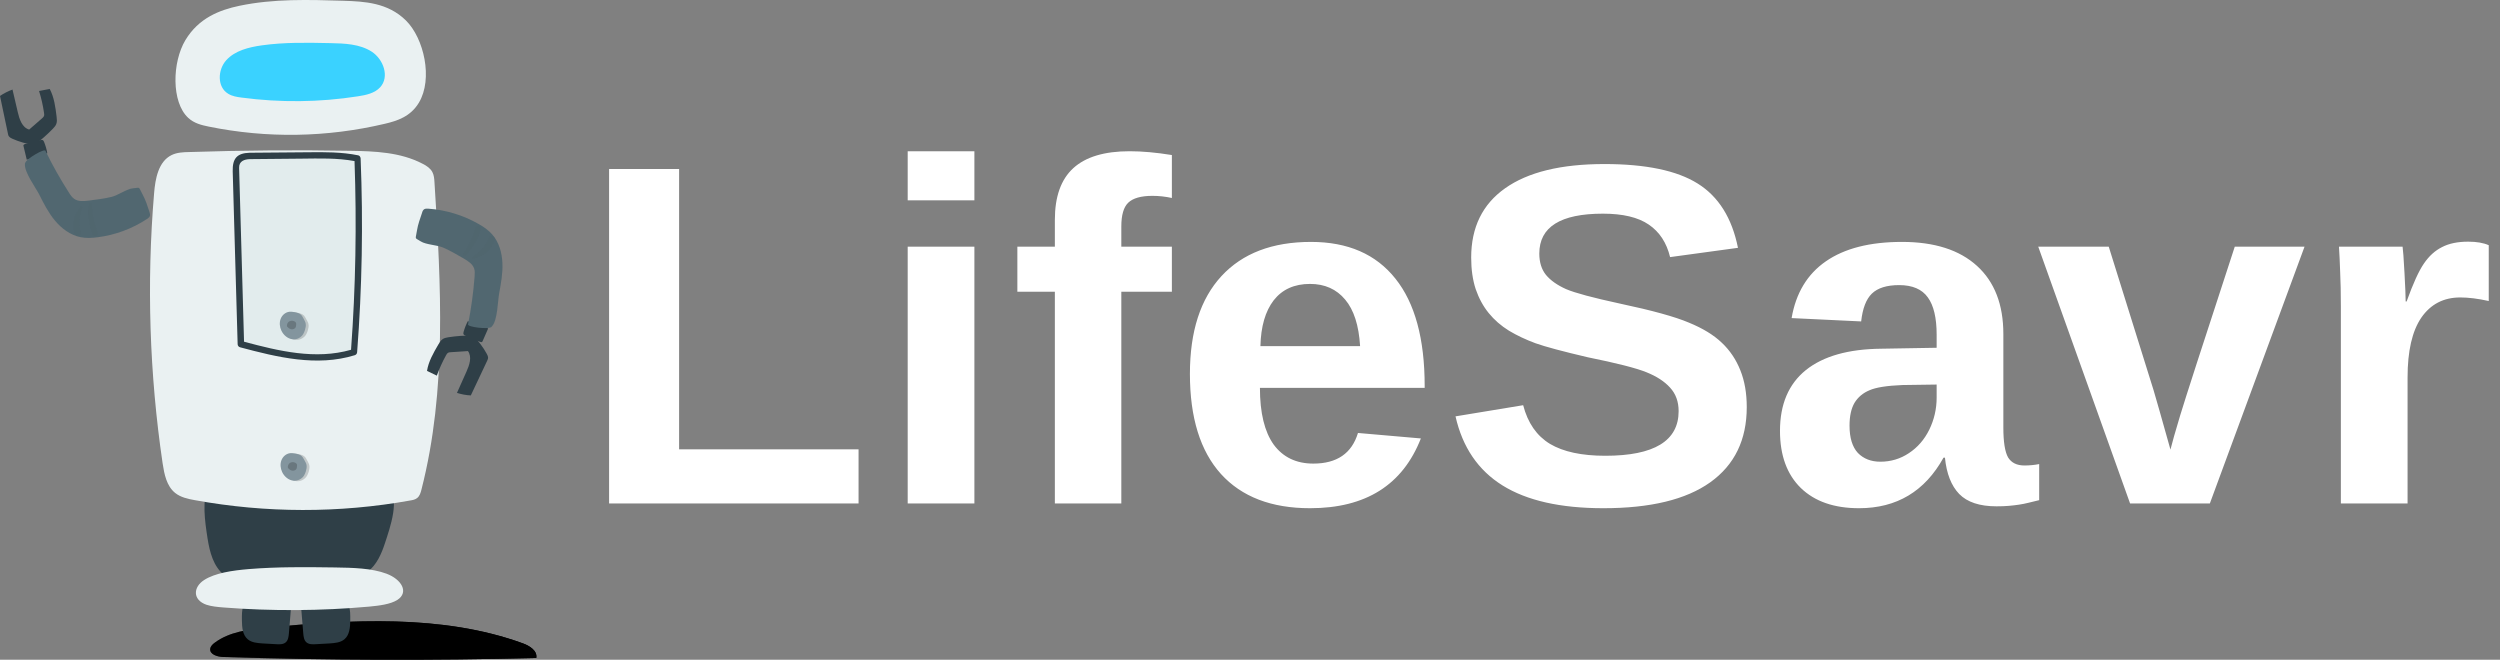 <svg width="144" height="38" viewBox="0 0 144 38" fill="none" xmlns="http://www.w3.org/2000/svg">
<rect x="0" y="0" width="144" height="38" fill="#808080" stroke="none"/>
<path d="M35.084 29V9.736H39.117V25.883H49.453V29H35.084ZM52.283 11.541V8.711H56.125V11.541H52.283ZM52.283 29V14.207H56.125V29H52.283ZM64.588 16.805V29H60.76V16.805H58.6V14.207H60.76V12.662C60.76 11.322 61.115 10.329 61.826 9.682C62.537 9.035 63.617 8.711 65.066 8.711C65.787 8.711 66.598 8.784 67.5 8.93V11.404C67.126 11.322 66.753 11.281 66.379 11.281C65.723 11.281 65.258 11.413 64.984 11.678C64.72 11.933 64.588 12.389 64.588 13.045V14.207H67.5V16.805H64.588ZM75.457 29.273C73.233 29.273 71.524 28.617 70.33 27.305C69.136 25.983 68.539 24.06 68.539 21.535C68.539 19.092 69.145 17.215 70.357 15.902C71.57 14.59 73.288 13.934 75.512 13.934C77.635 13.934 79.258 14.64 80.379 16.053C81.5 17.456 82.061 19.516 82.061 22.232V22.342H72.572C72.572 23.782 72.837 24.871 73.365 25.609C73.903 26.338 74.664 26.703 75.648 26.703C77.007 26.703 77.863 26.115 78.219 24.939L81.842 25.254C80.794 27.934 78.665 29.273 75.457 29.273ZM75.457 16.354C74.555 16.354 73.857 16.668 73.365 17.297C72.882 17.926 72.627 18.805 72.6 19.936H78.342C78.269 18.741 77.982 17.848 77.481 17.256C76.979 16.654 76.305 16.354 75.457 16.354ZM100.613 23.449C100.613 25.336 99.912 26.781 98.508 27.783C97.113 28.777 95.062 29.273 92.356 29.273C89.885 29.273 87.949 28.836 86.545 27.961C85.141 27.086 84.239 25.76 83.838 23.982L87.734 23.34C87.999 24.361 88.514 25.104 89.279 25.568C90.045 26.024 91.107 26.252 92.465 26.252C95.281 26.252 96.689 25.395 96.689 23.682C96.689 23.135 96.525 22.684 96.197 22.328C95.878 21.973 95.422 21.676 94.83 21.439C94.247 21.203 93.121 20.915 91.453 20.578C90.013 20.241 89.01 19.972 88.445 19.771C87.88 19.562 87.37 19.32 86.914 19.047C86.458 18.764 86.071 18.427 85.752 18.035C85.433 17.643 85.182 17.183 85 16.654C84.827 16.126 84.74 15.52 84.74 14.836C84.74 13.095 85.392 11.764 86.695 10.844C88.008 9.914 89.913 9.449 92.41 9.449C94.798 9.449 96.589 9.823 97.783 10.57C98.986 11.318 99.761 12.553 100.107 14.275L96.197 14.809C95.997 13.979 95.587 13.355 94.967 12.935C94.356 12.516 93.477 12.307 92.328 12.307C89.885 12.307 88.664 13.072 88.664 14.604C88.664 15.105 88.792 15.515 89.047 15.834C89.311 16.153 89.699 16.426 90.209 16.654C90.719 16.873 91.754 17.151 93.312 17.488C95.163 17.88 96.484 18.245 97.277 18.582C98.079 18.91 98.713 19.297 99.178 19.744C99.643 20.182 99.998 20.71 100.244 21.33C100.49 21.941 100.613 22.647 100.613 23.449ZM107.08 29.273C105.649 29.273 104.533 28.886 103.73 28.111C102.928 27.328 102.527 26.229 102.527 24.816C102.527 23.285 103.024 22.119 104.018 21.316C105.02 20.514 106.469 20.104 108.365 20.086L111.551 20.031V19.279C111.551 18.313 111.382 17.598 111.045 17.133C110.708 16.659 110.156 16.422 109.391 16.422C108.68 16.422 108.156 16.586 107.818 16.914C107.49 17.233 107.285 17.766 107.203 18.514L103.197 18.322C103.443 16.882 104.1 15.793 105.166 15.055C106.242 14.307 107.704 13.934 109.555 13.934C111.423 13.934 112.863 14.394 113.875 15.315C114.887 16.235 115.393 17.543 115.393 19.238V24.625C115.393 25.454 115.484 26.029 115.666 26.348C115.857 26.658 116.172 26.812 116.609 26.812C116.901 26.812 117.184 26.785 117.457 26.73V28.809C117.229 28.863 117.024 28.913 116.842 28.959C116.66 29.005 116.477 29.041 116.295 29.068C116.113 29.096 115.917 29.119 115.707 29.137C115.507 29.155 115.27 29.164 114.996 29.164C114.03 29.164 113.314 28.927 112.85 28.453C112.394 27.979 112.12 27.282 112.029 26.361H111.947C110.872 28.303 109.249 29.273 107.08 29.273ZM111.551 22.15L109.582 22.178C108.689 22.214 108.055 22.314 107.682 22.479C107.308 22.634 107.021 22.875 106.82 23.203C106.629 23.531 106.533 23.969 106.533 24.516C106.533 25.217 106.693 25.741 107.012 26.088C107.34 26.425 107.773 26.594 108.311 26.594C108.912 26.594 109.459 26.43 109.951 26.102C110.452 25.773 110.844 25.322 111.127 24.748C111.41 24.165 111.551 23.549 111.551 22.902V22.15ZM127.287 29H122.693L117.402 14.207H121.463L124.047 22.479C124.184 22.934 124.507 24.074 125.018 25.896C125.109 25.523 125.296 24.866 125.578 23.928C125.861 22.989 126.909 19.749 128.723 14.207H132.742L127.287 29ZM134.834 29V17.68C134.834 16.869 134.82 16.194 134.793 15.656C134.775 15.109 134.752 14.626 134.725 14.207H138.389C138.416 14.371 138.452 14.872 138.498 15.711C138.544 16.54 138.566 17.092 138.566 17.365H138.621C138.995 16.326 139.327 15.597 139.619 15.178C139.911 14.749 140.257 14.435 140.658 14.234C141.059 14.025 141.561 13.92 142.162 13.92C142.654 13.92 143.051 13.988 143.352 14.125V17.338C142.732 17.201 142.185 17.133 141.711 17.133C140.754 17.133 140.007 17.52 139.469 18.295C138.94 19.07 138.676 20.218 138.676 21.74V29H134.834Z" fill="white"/>
<path d="M15.324 36.157C14.291 36.257 13.208 36.397 12.371 37.017C12.248 37.106 12.131 37.218 12.108 37.368C12.069 37.698 12.516 37.832 12.851 37.843C18.863 38.033 24.875 38.049 30.888 37.899C30.966 37.486 30.503 37.195 30.112 37.056C25.473 35.364 20.147 35.688 15.324 36.157Z" fill="url(#paint0_linear)"/>
<path d="M15.324 36.157C14.291 36.257 13.208 36.397 12.371 37.017C12.248 37.106 12.131 37.218 12.108 37.368C12.069 37.698 12.516 37.832 12.851 37.843C18.863 38.033 24.875 38.049 30.888 37.899C30.966 37.486 30.503 37.195 30.112 37.056C25.473 35.364 20.147 35.688 15.324 36.157Z" fill="url(#paint1_linear)"/>
<path d="M11.996 28.051C11.633 28.805 11.795 29.994 11.957 31.026C12.08 31.802 12.292 32.629 12.906 33.114C13.252 33.388 13.682 33.522 14.112 33.628C16.077 34.102 18.171 34.035 20.096 33.438C20.482 33.315 20.872 33.17 21.191 32.925C21.698 32.528 21.972 31.903 22.173 31.289C22.447 30.451 23.122 28.565 22.285 28.101C21.548 27.694 19.181 28.196 18.299 28.191C17.629 28.191 16.959 28.18 16.3 28.023C15.547 27.85 14.81 27.487 14.051 27.348C12.878 27.13 12.281 27.459 11.996 28.051Z" fill="#2F3F47"/>
<path d="M16.786 34.717C16.792 34.65 16.797 34.583 16.803 34.51C16.222 34.114 15.201 34.242 14.587 34.443C13.928 34.655 13.928 35.068 13.934 35.749C13.939 36.135 13.973 36.575 14.268 36.821C14.497 37.017 14.821 37.039 15.117 37.061C15.385 37.078 15.653 37.095 15.921 37.106C16.105 37.117 16.312 37.123 16.457 37C16.602 36.877 16.624 36.665 16.641 36.481C16.691 35.895 16.736 35.308 16.786 34.717Z" fill="#2F3F47"/>
<path d="M17.322 34.717C17.317 34.65 17.311 34.583 17.306 34.51C17.886 34.114 18.908 34.242 19.522 34.443C20.181 34.655 20.181 35.068 20.175 35.749C20.169 36.135 20.136 36.575 19.84 36.821C19.611 37.017 19.287 37.039 18.991 37.061C18.724 37.078 18.456 37.095 18.188 37.106C18.003 37.117 17.797 37.123 17.652 37C17.507 36.877 17.484 36.665 17.468 36.481C17.417 35.895 17.373 35.308 17.322 34.717Z" fill="#2F3F47"/>
<path d="M3.26 6.721C3.277 6.86 3.294 7.005 3.243 7.139C3.204 7.245 3.126 7.329 3.048 7.413C2.719 7.753 2.361 8.072 1.976 8.351C1.541 8.289 1.116 8.172 0.715 7.993C0.642 7.96 0.564 7.921 0.514 7.854C0.474 7.804 0.463 7.737 0.452 7.675C0.301 6.961 0.151 6.24 0 5.526C0.223 5.375 0.469 5.252 0.72 5.158C0.821 5.587 0.921 6.023 1.022 6.453C1.116 6.866 1.273 7.346 1.68 7.463C1.926 7.251 2.172 7.033 2.417 6.821C2.462 6.782 2.501 6.743 2.529 6.693C2.557 6.631 2.546 6.559 2.534 6.486C2.473 6.067 2.378 5.649 2.25 5.241C2.456 5.202 2.657 5.163 2.864 5.124C3.121 5.61 3.193 6.174 3.26 6.721Z" fill="#2F3F47"/>
<path d="M1.351 8.362C1.345 8.384 1.351 8.407 1.357 8.429C1.418 8.686 1.479 8.942 1.541 9.199C1.943 9.104 2.339 8.976 2.724 8.825C2.685 8.602 2.624 8.384 2.54 8.178C2.523 8.133 2.495 8.083 2.451 8.066C2.423 8.055 2.389 8.06 2.361 8.066C2.043 8.122 1.731 8.2 1.429 8.3C1.396 8.317 1.362 8.334 1.351 8.362Z" fill="#2F3F47"/>
<path d="M1.435 9.445C1.396 9.92 2.049 10.796 2.25 11.187C2.518 11.717 2.786 12.253 3.165 12.705C3.545 13.163 4.047 13.537 4.628 13.66C4.957 13.727 5.298 13.71 5.633 13.665C6.638 13.537 7.615 13.174 8.463 12.616C8.53 12.571 8.603 12.521 8.631 12.443C8.658 12.365 8.631 12.275 8.603 12.192C8.497 11.873 8.39 11.522 8.229 11.231C7.944 10.718 8.123 10.807 7.665 10.846C7.313 10.874 6.811 11.243 6.437 11.338C6.001 11.444 5.549 11.499 5.108 11.555C4.829 11.589 4.516 11.617 4.282 11.46C4.153 11.371 4.064 11.243 3.98 11.109C3.478 10.327 3.02 9.518 2.618 8.686C2.551 8.541 1.524 9.144 1.457 9.372C1.44 9.395 1.435 9.417 1.435 9.445Z" fill="#516770"/>
<g opacity="0.15">
<path opacity="0.15" d="M5.627 13.359C5.415 12.845 5.32 12.331 5.292 11.784C5.286 11.678 5.141 11.662 5.124 11.773C5.029 12.359 5.124 12.957 5.331 13.509C5.398 13.71 5.705 13.56 5.627 13.359Z" fill="#272525"/>
<path opacity="0.15" d="M4.661 13.398C4.516 12.873 4.572 12.454 4.745 11.946C4.767 11.879 4.667 11.829 4.633 11.891C4.477 12.147 4.304 12.354 4.253 12.661C4.203 12.951 4.214 13.236 4.32 13.515C4.387 13.71 4.717 13.599 4.661 13.398Z" fill="#272525"/>
</g>
<path d="M9.886 8.931C9.127 9.3 8.943 10.288 8.876 11.131C8.441 16.311 8.608 21.547 9.367 26.689C9.462 27.314 9.596 27.995 10.087 28.392C10.406 28.648 10.824 28.738 11.226 28.81C15.318 29.558 19.544 29.564 23.636 28.827C23.77 28.805 23.915 28.777 24.027 28.687C24.177 28.57 24.233 28.375 24.278 28.191C25.746 22.446 25.4 16.417 25.026 10.505C25.015 10.299 24.998 10.087 24.903 9.908C24.786 9.69 24.568 9.545 24.345 9.434C23.072 8.764 21.582 8.708 20.147 8.686C17.066 8.63 13.984 8.658 10.902 8.758C10.556 8.764 10.194 8.78 9.886 8.931Z" fill="#EAF1F2"/>
<path d="M12.014 7.29C15.38 7.977 18.819 7.921 22.174 7.128C22.883 6.961 23.647 6.715 24.127 5.917C24.954 4.538 24.418 2.199 23.379 1.177C22.341 0.156 21.018 0.083 19.773 0.044C17.775 -0.017 15.765 -0.079 13.789 0.334C12.644 0.575 11.444 1.038 10.679 2.311C9.915 3.583 9.864 5.883 10.841 6.788C11.182 7.106 11.606 7.206 12.014 7.29Z" fill="#EAF1F2"/>
<path d="M12.868 34.99C15.653 35.208 18.495 35.191 21.275 34.94C21.861 34.884 22.492 34.806 22.888 34.555C23.569 34.114 23.128 33.371 22.269 33.047C21.409 32.724 20.315 32.701 19.282 32.685C17.63 32.662 15.966 32.645 14.33 32.779C13.387 32.858 12.388 33.003 11.757 33.41C11.126 33.818 11.081 34.549 11.891 34.834C12.181 34.929 12.527 34.962 12.868 34.99Z" fill="#EAF1F2"/>
<path d="M13.917 5.621C16.139 5.917 18.4 5.895 20.616 5.548C21.085 5.476 21.587 5.37 21.9 5.024C22.447 4.426 22.09 3.416 21.409 2.975C20.728 2.534 19.851 2.5 19.031 2.484C17.713 2.456 16.39 2.428 15.084 2.612C14.33 2.718 13.538 2.913 13.035 3.466C12.533 4.019 12.499 5.012 13.141 5.398C13.37 5.543 13.649 5.587 13.917 5.621Z" fill="#3AD2FF"/>
<path d="M14.38 8.987C14.101 8.987 13.772 9.021 13.638 9.266C13.571 9.389 13.571 9.534 13.576 9.674C13.671 13.057 13.772 16.445 13.867 19.828C16.005 20.398 18.282 20.967 20.387 20.286C20.672 16.574 20.739 12.85 20.582 9.127C19.712 8.937 18.807 8.943 17.914 8.954C16.742 8.965 15.564 8.976 14.38 8.987Z" fill="#E2ECED"/>
<path d="M20.772 9.127C20.767 9.049 20.717 8.965 20.638 8.948C19.678 8.753 18.707 8.758 17.735 8.77C16.619 8.781 15.503 8.792 14.386 8.798C13.644 8.82 13.387 9.132 13.404 9.864C13.437 10.969 13.465 12.074 13.498 13.185C13.56 15.396 13.627 17.612 13.688 19.823C13.688 19.907 13.744 19.979 13.822 20.002C15.972 20.576 18.244 21.135 20.438 20.459C20.521 20.431 20.566 20.364 20.571 20.281C20.856 16.574 20.923 12.85 20.772 9.127ZM20.22 20.147C18.171 20.733 16.061 20.219 14.057 19.683C14.007 17.908 13.956 16.133 13.906 14.358C13.878 13.448 13.856 12.538 13.828 11.622C13.817 11.165 13.8 10.712 13.789 10.255C13.783 10.059 13.778 9.864 13.772 9.668C13.761 9.283 14.073 9.177 14.392 9.166C15.385 9.155 16.379 9.149 17.373 9.138C18.389 9.127 19.416 9.093 20.421 9.278C20.549 12.906 20.488 16.529 20.22 20.147Z" fill="#2F3F47"/>
<path opacity="0.2" d="M17.624 19.281C17.674 19.203 17.702 19.119 17.73 19.036C17.764 18.919 17.792 18.796 17.769 18.673C17.753 18.578 17.702 18.494 17.652 18.405C17.635 18.377 17.619 18.344 17.602 18.316C17.574 18.271 17.552 18.221 17.512 18.182C17.418 18.076 17.267 18.042 17.127 18.014C17.027 17.997 16.926 17.981 16.82 17.992C16.591 18.02 16.396 18.193 16.318 18.411C16.24 18.623 16.268 18.868 16.363 19.075C16.485 19.337 16.736 19.555 17.027 19.577C17.267 19.594 17.501 19.477 17.624 19.281Z" fill="#272525"/>
<path d="M17.462 19.248C17.512 19.17 17.541 19.086 17.568 19.002C17.602 18.885 17.63 18.762 17.608 18.639C17.591 18.544 17.541 18.461 17.496 18.371C17.479 18.343 17.462 18.31 17.446 18.282C17.418 18.237 17.395 18.187 17.356 18.148C17.261 18.042 17.111 18.008 16.971 17.98C16.871 17.964 16.77 17.947 16.664 17.958C16.435 17.986 16.24 18.159 16.162 18.377C16.083 18.595 16.111 18.835 16.206 19.041C16.329 19.304 16.58 19.521 16.871 19.544C17.105 19.566 17.34 19.443 17.462 19.248Z" fill="#83959E"/>
<path opacity="0.2" d="M17.01 18.885C17.055 18.823 17.06 18.751 17.06 18.678C17.06 18.656 17.06 18.628 17.055 18.606C17.043 18.572 17.015 18.544 16.982 18.522C16.887 18.461 16.753 18.455 16.653 18.517C16.558 18.578 16.502 18.712 16.541 18.818C16.602 18.885 16.675 18.941 16.764 18.963C16.854 18.98 16.954 18.957 17.01 18.885Z" fill="black"/>
<path opacity="0.2" d="M17.674 27.421C17.724 27.342 17.752 27.259 17.78 27.175C17.813 27.058 17.841 26.935 17.819 26.812C17.802 26.717 17.752 26.634 17.707 26.544C17.691 26.516 17.674 26.483 17.657 26.455C17.629 26.41 17.607 26.36 17.568 26.321C17.473 26.215 17.322 26.181 17.183 26.153C17.082 26.137 16.982 26.12 16.875 26.131C16.647 26.159 16.451 26.332 16.373 26.55C16.295 26.762 16.323 27.008 16.418 27.214C16.541 27.476 16.792 27.694 17.082 27.716C17.311 27.739 17.551 27.622 17.674 27.421Z" fill="#272525"/>
<path d="M17.512 27.393C17.562 27.315 17.59 27.231 17.618 27.147C17.651 27.03 17.679 26.907 17.657 26.784C17.64 26.689 17.59 26.606 17.54 26.516C17.523 26.488 17.506 26.455 17.489 26.427C17.462 26.382 17.439 26.332 17.4 26.293C17.305 26.187 17.155 26.154 17.015 26.126C16.915 26.109 16.814 26.092 16.708 26.103C16.479 26.131 16.284 26.304 16.206 26.522C16.127 26.734 16.155 26.98 16.25 27.186C16.373 27.449 16.624 27.666 16.915 27.689C17.149 27.705 17.389 27.588 17.512 27.393Z" fill="#83959E"/>
<path opacity="0.2" d="M17.06 27.03C17.104 26.969 17.104 26.896 17.11 26.823C17.11 26.801 17.11 26.773 17.104 26.751C17.093 26.717 17.065 26.689 17.032 26.667C16.937 26.606 16.803 26.6 16.702 26.662C16.608 26.723 16.552 26.857 16.591 26.963C16.652 27.03 16.725 27.086 16.814 27.108C16.898 27.125 17.004 27.103 17.06 27.03Z" fill="black"/>
<path d="M25.244 19.851C25.316 19.728 25.389 19.605 25.506 19.527C25.601 19.465 25.713 19.449 25.824 19.426C26.293 19.354 26.768 19.32 27.242 19.326C27.555 19.633 27.823 19.99 28.035 20.375C28.074 20.448 28.113 20.526 28.113 20.604C28.113 20.666 28.085 20.727 28.057 20.788C27.745 21.453 27.432 22.111 27.119 22.776C26.852 22.765 26.584 22.714 26.321 22.631C26.5 22.229 26.684 21.821 26.863 21.419C27.036 21.034 27.203 20.559 26.952 20.219C26.628 20.241 26.304 20.264 25.975 20.286C25.919 20.291 25.858 20.291 25.813 20.32C25.752 20.353 25.718 20.414 25.685 20.476C25.478 20.85 25.305 21.241 25.16 21.637C24.97 21.548 24.786 21.453 24.596 21.363C24.68 20.822 24.965 20.331 25.244 19.851Z" fill="#2F3F47"/>
<path d="M27.762 19.7C27.778 19.689 27.79 19.666 27.801 19.644C27.907 19.404 28.013 19.158 28.119 18.918C27.739 18.751 27.349 18.611 26.947 18.5C26.84 18.701 26.762 18.907 26.701 19.125C26.69 19.169 26.679 19.225 26.706 19.264C26.723 19.292 26.751 19.303 26.779 19.32C27.064 19.471 27.36 19.594 27.667 19.694C27.695 19.705 27.734 19.716 27.762 19.7Z" fill="#2F3F47"/>
<path d="M28.348 18.785C28.66 18.433 28.671 17.339 28.75 16.909C28.856 16.328 28.967 15.737 28.939 15.145C28.912 14.553 28.744 13.95 28.353 13.504C28.13 13.252 27.851 13.057 27.555 12.895C26.673 12.393 25.679 12.091 24.669 12.019C24.591 12.013 24.501 12.013 24.434 12.052C24.362 12.097 24.328 12.186 24.306 12.27C24.2 12.588 24.072 12.929 24.021 13.258C23.938 13.839 23.848 13.654 24.239 13.906C24.535 14.095 25.16 14.107 25.517 14.257C25.93 14.436 26.321 14.665 26.706 14.888C26.952 15.033 27.214 15.195 27.309 15.463C27.36 15.608 27.348 15.77 27.337 15.927C27.265 16.853 27.142 17.774 26.958 18.684C26.924 18.84 28.108 18.98 28.297 18.84C28.309 18.824 28.325 18.807 28.348 18.785Z" fill="#516770"/>
<g opacity="0.15">
<path opacity="0.15" d="M27.371 13.135C27.231 13.671 26.997 14.14 26.69 14.598C26.628 14.687 26.74 14.787 26.818 14.709C27.248 14.296 27.533 13.766 27.7 13.202C27.761 12.99 27.427 12.923 27.371 13.135Z" fill="#272525"/>
<path opacity="0.15" d="M28.163 13.682C27.962 14.19 27.666 14.492 27.22 14.793C27.158 14.832 27.209 14.933 27.276 14.905C27.56 14.793 27.817 14.738 28.046 14.52C28.258 14.319 28.425 14.079 28.509 13.8C28.571 13.604 28.236 13.493 28.163 13.682Z" fill="#272525"/>
</g>
<defs>
<linearGradient id="paint0_linear" x1="12.107" y1="36.889" x2="30.897" y2="36.889" gradientUnits="userSpaceOnUse">
<stop stop-color="#4D4D4D"/>
<stop offset="1"/>
</linearGradient>
<linearGradient id="paint1_linear" x1="12.107" y1="36.889" x2="30.897" y2="36.889" gradientUnits="userSpaceOnUse">
<stop/>
<stop offset="1"/>
</linearGradient>
</defs>
</svg>
